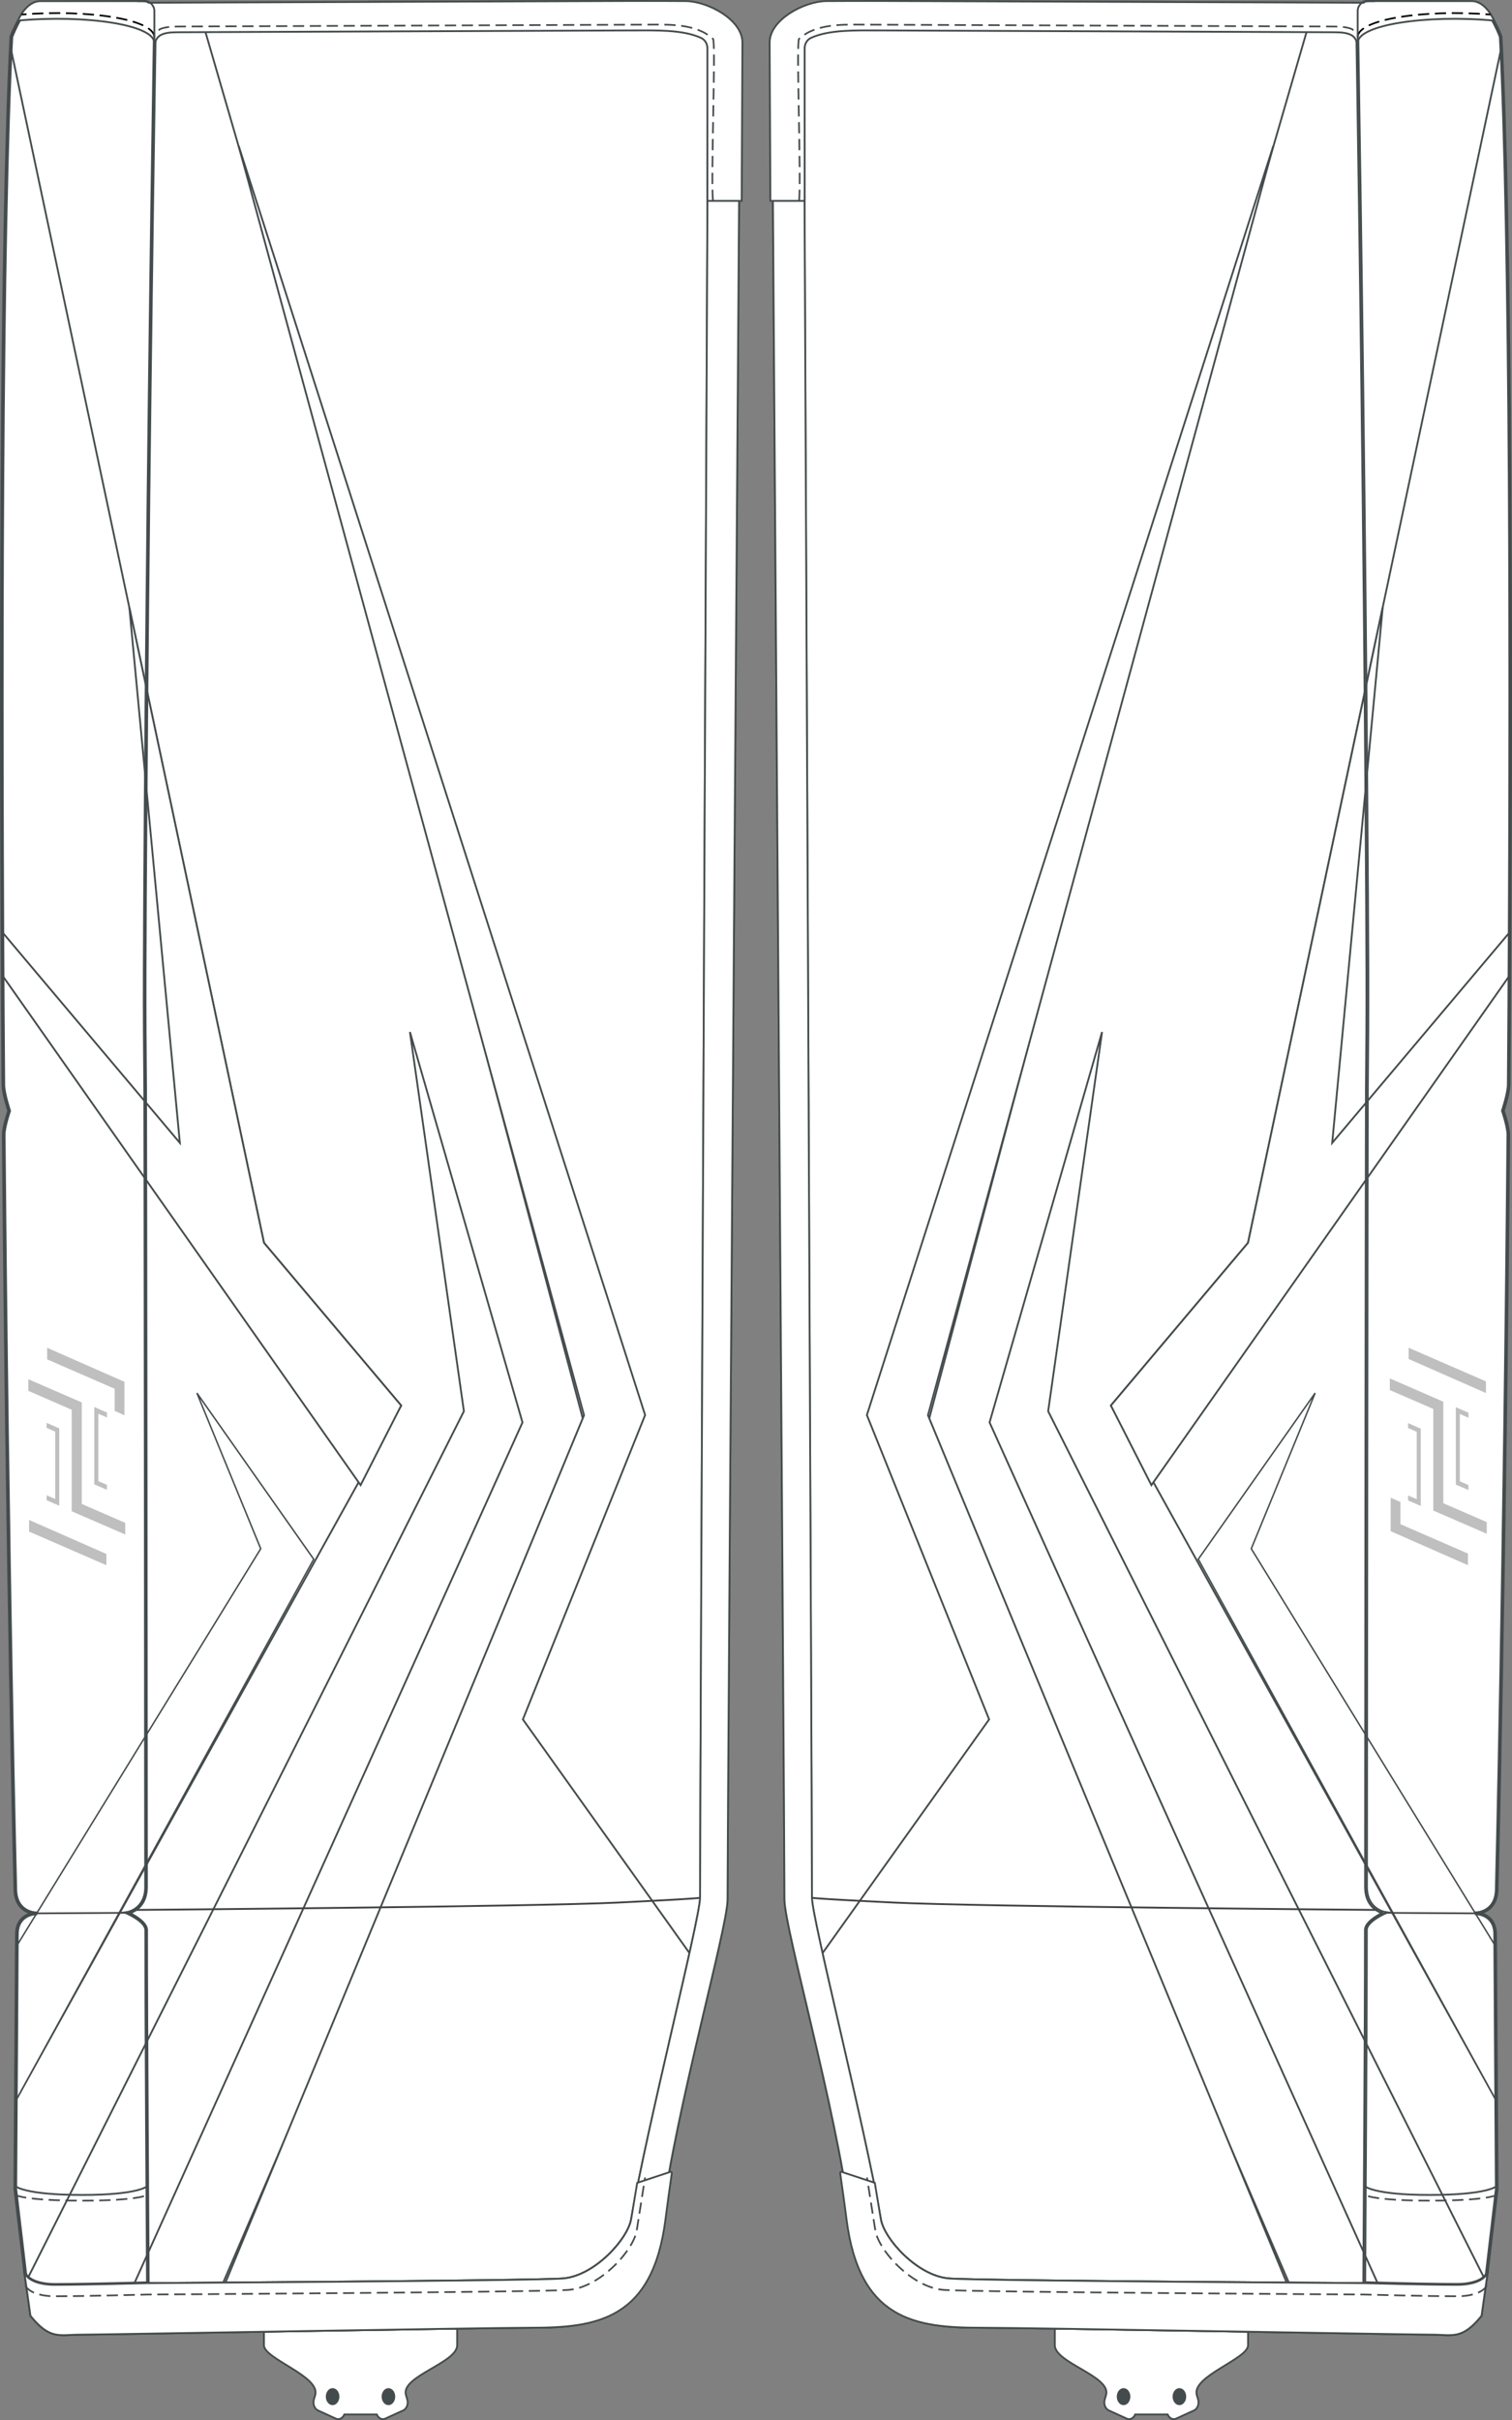 <?xml version="1.0" encoding="UTF-8"?>
<svg id="Layer_2" xmlns="http://www.w3.org/2000/svg" xmlns:xlink="http://www.w3.org/1999/xlink" viewBox="0 0 265.08 424.03">
  <rect x="0" y="0" width="265.08" height="424.03" fill="#808080" stroke="none"/>
  <defs>
    <style>
      .cls-1 {
        stroke: #000;
      }

      .cls-1, .cls-2, .cls-3, .cls-4 {
        fill: none;
      }

      .cls-1, .cls-4 {
        stroke-dasharray: 1.97 .99;
        stroke-width: .3px;
      }

      .cls-2 {
        stroke-width: .32px;
      }

      .cls-2, .cls-5 {
        stroke: #414042;
      }

      .cls-6, .cls-7, .cls-8, .cls-9 {
        fill: #fff;
      }

      .cls-10 {
        clip-path: url(#clippath-1);
      }

      .cls-11 {
        fill: #bfbfbf;
      }

      .cls-5 {
        fill: #e2c675;
        stroke-width: .29px;
      }

      .cls-7, .cls-3 {
        stroke-width: .32px;
      }

      .cls-7, .cls-3, .cls-8, .cls-4, .cls-9 {
        stroke: #444b4c;
      }

      .cls-12 {
        fill: #444b4c;
      }

      .cls-8 {
        stroke-width: .32px;
      }

      .cls-9 {
        stroke-width: .26px;
      }

      .cls-13 {
        clip-path: url(#clippath);
      }
    </style>
    <clipPath id="clippath">
      <path id="Mask-2" data-name="Mask" class="cls-7" d="M263.09,6.46s-2.2-6.02-4.76-6.02l-18.62-.12c-.25,0-.48.06-.66.17h-5.67s-61.01-.32-79.41-.32c-8.05,0-11.6,2.4-13.08,5.1h0c-.03-7.81,1.44,311.77,1.44,327.24,0,3.64,9.21,39.78,12.08,56.35.6,3.48,6.43,9.96,11.99,10.37,5.56.4,72.73.81,72.73.81h0c.43.01,10.81.3,16.28.3.82,0,1.53-.06,2.16-.18,1.65-.3,2.63-.94,3.05-1.66l1.76-14.91-.28-44.67c0-3.67-3.4-3.67-3.4-3.67,0,0,3.69,0,3.69-4.33,0,0,1.37-53.43,2.03-132.1,0-1.39-.95-4.19-.95-4.19,0,0,1-3.04,1.01-4.56.51-66.46.45-148.35-1.4-183.61Z"/>
    </clipPath>
    <clipPath id="clippath-1">
      <path id="Mask-5" data-name="Mask" class="cls-7" d="M1.99,6.46S4.19.44,6.75.44l18.62-.12c.25,0,.48.06.66.17h5.67S92.7.17,111.1.17c8.05,0,11.6,2.4,13.08,5.1h0c.03-7.81-1.44,311.77-1.44,327.24,0,3.64-9.21,39.78-12.08,56.35-.6,3.48-6.43,9.96-11.99,10.37-5.56.4-72.73.81-72.73.81h0c-.43.01-10.81.3-16.28.3-.82,0-1.53-.06-2.16-.18-1.65-.3-2.63-.94-3.05-1.66l-1.76-14.91.28-44.67c0-3.67,3.4-3.67,3.4-3.67,0,0-3.69,0-3.69-4.33,0,0-1.37-53.43-2.03-132.1,0-1.39.95-4.19.95-4.19,0,0-1-3.04-1.01-4.56C.08,123.61.14,41.72,1.99,6.46Z"/>
    </clipPath>
  </defs>
  <g id="Template">
    <g id="Pads">
      <g id="Front">
        <g>
          <g id="Right">
            <g id="ToeTie">
              <path class="cls-8" d="M218.8,406.41h-33.87v4.51c0,3.11,9.93,5.45,8.98,8.71l-.23.8c-.23.78.09,1.64.72,1.92l3.14,1.43c.57.26,1.21-.06,1.48-.73h5.69c.27.67.91.99,1.49.73l3.13-1.43c.62-.28.94-1.14.72-1.92l-.23-.8c-.95-3.26,8.99-6.31,8.99-8.71v-4.51Z"/>
              <ellipse class="cls-12" cx="196.98" cy="419.93" rx="1.19" ry="1.49"/>
              <ellipse class="cls-12" cx="206.77" cy="419.93" rx="1.19" ry="1.49"/>
            </g>
            <g id="Base">
              <path class="cls-7" d="M260.83,398.05l-1.09,7.72c-3.44,4.25-5.1,3.3-8.65,3.3-3.56,0-71.09-1.21-79.05-1.21-11.51,0-20.75-1.3-22.99-19.07-2.4-19.06-11.52-51-11.52-55.97,0-15.48-2.17-314.98-2.17-318.85,0-5.76,5.55-8.69,5.55-8.69-.03-7.82,1.44,311.76,1.44,327.23,0,3.64,9.21,39.78,12.08,56.35.6,3.48,6.43,9.96,11.99,10.37,5.56.4,72.73.81,72.73.81h0c.43.01,10.81.3,16.28.3.82,0,1.53-.06,2.16-.18,1.65-.3,2.63-.94,3.05-1.66.09-.15.16-.3.19-.45Z"/>
              <path class="cls-7" d="M138.28,13.97c0-5.76,2.62-8.69,2.62-8.69"/>
              <path class="cls-7" d="M264.5,190.07c0,1.52-1.01,4.56-1.01,4.56,0,0,.96,2.8.95,4.19-.66,78.67-2.03,132.1-2.03,132.1,0,4.33-3.69,4.33-3.69,4.33,0,0,3.4,0,3.4,3.67l.28,44.67-1.76,14.91c-.42.72-1.4,1.36-3.05,1.66-.62.12-1.34.18-2.16.18-5.46,0-15.85-.29-16.28-.3.06-11.87.29-43.29.29-61.88,0-1.56,3.27-3,3.27-3,0,0-3.25-.51-3.25-4.54,0-19.46.12-135.36.15-139.1.17-17.45.1-26.73-.09-52.52-.08-10.71-.18-21.69-.28-32.54-.54-54.6-1.35-103.15-1.35-103.15,0,0,0-2.21,1.15-2.82.19-.11.41-.17.66-.17l18.62.12c2.55,0,4.76,6.02,4.76,6.02,1.85,35.26,1.91,117.15,1.4,183.61Z"/>
            </g>
            <g id="Design">
              <path id="Mask" class="cls-6" d="M263.09,6.46s-2.2-6.02-4.76-6.02l-18.62-.12c-.25,0-.48.06-.66.17h-5.67s-61.01-.32-79.41-.32c-8.05,0-11.6,2.4-13.08,5.1h0c-.03-7.81,1.44,311.77,1.44,327.24,0,3.64,9.21,39.78,12.08,56.35.6,3.48,6.43,9.96,11.99,10.37,5.56.4,72.73.81,72.73.81h0c.43.01,10.81.3,16.28.3.82,0,1.53-.06,2.16-.18,1.65-.3,2.63-.94,3.05-1.66l1.76-14.91-.28-44.67c0-3.67-3.4-3.67-3.4-3.67,0,0,3.69,0,3.69-4.33,0,0,1.37-53.43,2.03-132.1,0-1.39-.95-4.19-.95-4.19,0,0,1-3.04,1.01-4.56.51-66.46.45-148.35-1.4-183.61Z"/>
              <g class="cls-13">
                <polygon class="cls-7" points="222.22 25.6 160.76 256.61 170.23 270.43 238.06 428.1 273.42 419.93 273.42 -12.16 235 -14.84 222.22 25.6"/>
                <polygon class="cls-7" points="271.07 383.81 194.76 246.27 218.8 217.76 264.95 .16 273.46 .16 271.07 383.81"/>
                <polygon class="cls-7" points="252.52 424.42 173.49 249.23 193.21 180.82 183.76 247.27 277.53 433.56 252.88 433.24 252.52 424.42"/>
                <polygon class="cls-9" points="272.43 386.42 210.08 273.2 230.57 244.08 219.37 271.36 293.36 391.69 273.46 393.5 272.43 386.42"/>
                <polygon class="cls-7" points="139.6 361.38 180.02 301.27 159.81 244.08 235 -14.84 137.53 -14.84 137.53 332.82 139.6 361.38"/>
                <polygon class="cls-7" points="194.76 246.27 218.8 217.76 242.41 106.46 233.56 200.25 296.72 125.34 201.86 260.22 194.76 246.27"/>
                <polygon class="cls-7" points="223.22 25.6 162.69 247.97 228.24 406.41 137.53 406.41 144.21 342.21 173.41 301.27 151.98 247.94 223.22 25.6"/>
              </g>
              <path id="Mask-3" data-name="Mask" class="cls-3" d="M263.09,6.46s-2.2-6.02-4.76-6.02l-18.62-.12c-.25,0-.48.06-.66.17h-5.67s-61.01-.32-79.41-.32c-8.05,0-11.6,2.4-13.08,5.1h0c-.03-7.81,1.44,311.77,1.44,327.24,0,3.64,9.21,39.78,12.08,56.35.6,3.48,6.43,9.96,11.99,10.37,5.56.4,72.73.81,72.73.81h0c.43.01,10.81.3,16.28.3.82,0,1.53-.06,2.16-.18,1.65-.3,2.63-.94,3.05-1.66l1.76-14.91-.28-44.67c0-3.67-3.4-3.67-3.4-3.67,0,0,3.69,0,3.69-4.33,0,0,1.37-53.43,2.03-132.1,0-1.39-.95-4.19-.95-4.19,0,0,1-3.04,1.01-4.56.51-66.46.45-148.35-1.4-183.61Z"/>
            </g>
            <g id="Line">
              <line class="cls-5" x1="242.72" y1="335.16" x2="258.72" y2="335.25"/>
              <path class="cls-3" d="M262.4,383.04s-1.5,1.55-11.78,1.55c-9.83,0-11.38-1.55-11.38-1.55"/>
              <path class="cls-2" d="M241.42,334.65s-69.42-.56-84.7-1.29c-15.27-.74-14.37-.85-14.37-.85l-4.82.31"/>
              <path class="cls-3" d="M255.44,400.5c-3.23,0-8.73-.1-15.9-.29h-.53s0-.17,0-.17c.05-9.7.29-42.95.29-61.88,0-1.32,2.08-2.51,2.97-2.96-.91-.31-2.95-1.37-2.95-4.58,0-17.76.12-135.17.15-139.1.15-15.78.12-23.49-.09-52.52-.07-9.82-.16-20.46-.28-32.54-.53-53.98-1.34-102.66-1.35-103.15,0-.1.01-2.32,1.24-2.97.21-.12.46-.19.73-.19l18.62.12c2.63,0,4.81,5.87,4.9,6.12v.05c1.76,33.33,1.97,111.32,1.41,183.62,0,1.44-.87,4.13-1,4.56.13.4.95,2.88.94,4.19-.66,77.77-2.01,131.67-2.03,132.1,0,3-1.74,3.99-2.88,4.32,1.05.3,2.6,1.17,2.6,3.67l.28,44.67-1.78,14.99c-.49.84-1.61,1.45-3.16,1.74-.64.12-1.35.18-2.18.18ZM239.32,399.88h.23c7.17.2,12.66.3,15.89.3.81,0,1.51-.06,2.13-.18,1.44-.26,2.48-.81,2.93-1.56l1.75-14.88-.28-44.65c0-3.46-3.11-3.51-3.25-3.51v-.32c.14,0,3.53-.06,3.53-4.17.01-.44,1.37-54.33,2.03-132.1,0-1.35-.93-4.11-.94-4.14l-.02-.05.02-.05s1-3.03,1.01-4.51h0c.55-72.28.35-150.24-1.4-183.58-.15-.4-2.26-5.89-4.6-5.89l-18.62-.12c-.22,0-.42.05-.58.15-1.06.56-1.07,2.66-1.07,2.68,0,.48.82,49.17,1.35,103.15.12,12.08.21,22.72.28,32.54.21,29.03.24,36.75.09,52.52-.03,3.47-.15,118.44-.15,139.1,0,3.85,3.08,4.38,3.11,4.38l.54.09-.5.22s-3.17,1.41-3.17,2.85c0,18.83-.24,51.62-.29,61.72Z"/>
              <path class="cls-7" d="M260.83,398.05l-1.09,7.72c-3.44,4.25-5.1,3.3-8.65,3.3-3.56,0-71.09-1.21-79.05-1.21-11.51,0-20.75-1.3-22.99-19.07-2.4-19.06-11.52-51-11.52-55.97,0-15.48-2.17-314.98-2.17-318.85,0-5.76,5.55-8.69,5.55-8.69-.03-7.82,1.44,311.76,1.44,327.23,0,3.64,9.21,39.78,12.08,56.35.6,3.48,6.43,9.96,11.99,10.37,5.56.4,72.73.81,72.73.81h0c.43.01,10.81.3,16.28.3.82,0,1.53-.06,2.16-.18,1.65-.3,2.63-.94,3.05-1.66.09-.15.16-.3.19-.45Z"/>
            </g>
            <g id="Binding">
              <path class="cls-7" d="M153.37,382.47c.61,3.62.66,4.06,1.06,6.39.6,3.48,6.43,9.96,11.99,10.37,5.56.4,72.73.81,72.73.81h0c.43.01,10.81.3,16.28.3.82,0,1.53-.06,2.16-.18,1.65-.3,2.63-.94,3.05-1.66.09-.15.16-.3.19-.45l-1.09,7.72c-3.44,4.25-5.1,3.3-8.65,3.3-3.56,0-71.09-1.21-79.05-1.21-11.51,0-21.4-1.3-23.64-19.07-.28-2.25-.66-4.96-1.1-8-.03-.19.17-.32.32-.22l5.75,1.9Z"/>
              <path class="cls-7" d="M239.04.48l-85.1-.31c-3.73,0-6.88,0-9.06.02-3.9.03-9.97,3.28-9.95,7.28.05,9.94.13,26.79.13,27.73h6.01s0-26.75,0-26.75c0-.77.43-1.5,1.11-1.81,3.21-1.47,7.88-1.31,11.8-1.31,3.91,0,76.72.32,80.04.32,2.63,0,3.4.61,3.77,1.52l.24.34c0-3.18,12.07-4.98,23.91-3.9,0,0-1.39-3.42-3.95-3.42h-17.72c-1.1,0-1.23.28-1.23.28Z"/>
            </g>
            <g id="Stitch">
              <path class="cls-4" d="M262.4,384.59s-1.5,1-11.78,1c-9.83,0-11.38-1-11.38-1"/>
              <path class="cls-4" d="M260.65,400.5c-.42.72-1.4,1.36-3.05,1.66-.62.12-1.34.18-2.16.18-5.46,0-15.85-.29-16.28-.3h0s-68.14-.41-73.7-.81c-5.57-.41-11.39-6.89-11.99-10.37l-1.47-9.32"/>
              <path class="cls-4" d="M140.09,35.2c.41-3.72-.54-28.02,0-28.39,3.05-2.8,8.04-2.49,11.77-2.49,0,0,79.6.33,82.16.33,1.36,0,2.33.16,3.04.47l.96.88"/>
              <path class="cls-1" d="M238.03,6.51c0-3.13,11.64-4.91,23.27-3.96"/>
              <path class="cls-3" d="M238.03,12.49V1.93c0-.95.75-1.73,1.68-1.73h1.33"/>
            </g>
          </g>
          <g id="Right-2" data-name="Right">
            <g id="ToeTie-2" data-name="ToeTie">
              <path class="cls-8" d="M46.28,406.41h33.87v4.51c0,3.11-9.93,5.45-8.98,8.71l.23.8c.23.78-.09,1.64-.72,1.92l-3.14,1.43c-.57.26-1.21-.06-1.48-.73h-5.69c-.27.67-.91.99-1.49.73l-3.13-1.43c-.62-.28-.94-1.14-.72-1.92l.23-.8c.95-3.26-8.99-6.31-8.99-8.71v-4.51Z"/>
              <ellipse class="cls-12" cx="68.1" cy="419.93" rx="1.19" ry="1.49"/>
              <path class="cls-12" d="M59.5,419.93c0-.82-.53-1.49-1.19-1.49-.66,0-1.19.67-1.19,1.49,0,.82.53,1.49,1.19,1.49s1.19-.67,1.19-1.49Z"/>
            </g>
            <g id="Base-2" data-name="Base">
              <path class="cls-7" d="M4.25,398.05l1.09,7.72c3.44,4.25,5.1,3.3,8.65,3.3,3.56,0,71.09-1.21,79.05-1.21,11.51,0,20.75-1.3,22.99-19.07,2.4-19.06,11.52-51,11.52-55.97,0-15.48,2.17-314.98,2.17-318.85,0-5.76-5.55-8.69-5.55-8.69.03-7.82-1.44,311.76-1.44,327.23,0,3.64-9.21,39.78-12.08,56.35-.6,3.48-6.43,9.96-11.99,10.37-5.56.4-72.73.81-72.73.81h0c-.43.01-10.81.3-16.28.3-.82,0-1.53-.06-2.16-.18-1.65-.3-2.63-.94-3.05-1.66-.09-.15-.16-.3-.19-.45Z"/>
              <path class="cls-7" d="M126.8,13.97c0-5.76-2.62-8.69-2.62-8.69"/>
              <path class="cls-7" d="M.59,190.07c0,1.52,1.01,4.56,1.01,4.56,0,0-.96,2.8-.95,4.19.66,78.67,2.03,132.1,2.03,132.1,0,4.33,3.69,4.33,3.69,4.33,0,0-3.4,0-3.4,3.67l-.28,44.67,1.76,14.91c.42.72,1.4,1.36,3.05,1.66.62.12,1.34.18,2.16.18,5.46,0,15.85-.29,16.28-.3-.06-11.87-.29-43.29-.29-61.88,0-1.56-3.27-3-3.27-3,0,0,3.25-.51,3.25-4.54,0-19.46-.12-135.36-.15-139.1-.17-17.45-.1-26.73.09-52.52.08-10.71.18-21.69.28-32.54.54-54.6,1.35-103.15,1.35-103.15,0,0,0-2.21-1.15-2.82-.19-.11-.41-.17-.66-.17l-18.62.12c-2.55,0-4.76,6.02-4.76,6.02C.14,41.72.08,123.61.59,190.07Z"/>
            </g>
            <g id="Design-2" data-name="Design">
              <path id="Mask-4" data-name="Mask" class="cls-6" d="M1.99,6.46S4.19.44,6.75.44l18.62-.12c.25,0,.48.06.66.17h5.67S92.7.17,111.1.17c8.05,0,11.6,2.4,13.08,5.1h0c.03-7.81-1.44,311.77-1.44,327.24,0,3.64-9.21,39.78-12.08,56.35-.6,3.48-6.43,9.96-11.99,10.37-5.56.4-72.73.81-72.73.81h0c-.43.01-10.81.3-16.28.3-.82,0-1.53-.06-2.16-.18-1.65-.3-2.63-.94-3.05-1.66l-1.76-14.91.28-44.67c0-3.67,3.4-3.67,3.4-3.67,0,0-3.69,0-3.69-4.33,0,0-1.37-53.43-2.03-132.1,0-1.39.95-4.19.95-4.19,0,0-1-3.04-1.01-4.56C.08,123.61.14,41.72,1.99,6.46Z"/>
              <g class="cls-10">
                <polygon class="cls-7" points="42.86 25.6 104.32 256.61 94.85 270.43 27.02 428.1 -8.33 419.93 -8.33 -12.16 30.08 -14.84 42.86 25.6"/>
                <polygon class="cls-7" points="-5.99 383.81 70.33 246.27 46.28 217.76 .13 .16 -8.37 .16 -5.99 383.81"/>
                <polygon class="cls-7" points="12.57 424.42 91.6 249.23 71.87 180.82 81.33 247.27 -12.44 433.56 12.21 433.24 12.57 424.42"/>
                <polygon class="cls-9" points="-7.34 386.42 55 273.2 34.52 244.08 45.71 271.36 -28.27 391.69 -8.37 393.5 -7.34 386.42"/>
                <polygon class="cls-7" points="125.49 361.38 85.07 301.27 105.28 244.08 30.08 -14.84 127.55 -14.84 127.55 332.82 125.49 361.38"/>
                <polygon class="cls-7" points="70.33 246.27 46.28 217.76 22.68 106.46 31.53 200.25 -31.63 125.34 63.22 260.22 70.33 246.27"/>
                <polygon class="cls-7" points="41.86 25.6 102.39 247.97 36.85 406.41 127.55 406.41 120.88 342.21 91.67 301.27 113.1 247.94 41.86 25.6"/>
              </g>
              <path id="Mask-6" data-name="Mask" class="cls-3" d="M1.99,6.46S4.19.44,6.75.44l18.62-.12c.25,0,.48.06.66.17h5.67S92.7.17,111.1.17c8.05,0,11.6,2.4,13.08,5.1h0c.03-7.81-1.44,311.77-1.44,327.24,0,3.64-9.21,39.78-12.08,56.35-.6,3.48-6.43,9.96-11.99,10.37-5.56.4-72.73.81-72.73.81h0c-.43.01-10.81.3-16.28.3-.82,0-1.53-.06-2.16-.18-1.65-.3-2.63-.94-3.05-1.66l-1.76-14.91.28-44.67c0-3.67,3.4-3.67,3.4-3.67,0,0-3.69,0-3.69-4.33,0,0-1.37-53.43-2.03-132.1,0-1.39.95-4.19.95-4.19,0,0-1-3.04-1.01-4.56C.08,123.61.14,41.72,1.99,6.46Z"/>
            </g>
            <g id="Line-2" data-name="Line">
              <line class="cls-5" x1="22.36" y1="335.16" x2="6.37" y2="335.25"/>
              <path class="cls-3" d="M2.69,383.04s1.5,1.55,11.78,1.55c9.83,0,11.38-1.55,11.38-1.55"/>
              <path class="cls-2" d="M23.66,334.65s69.42-.56,84.7-1.29c15.27-.74,14.37-.85,14.37-.85l4.82.31"/>
              <path class="cls-3" d="M7.46,400.32c-1.55-.28-2.67-.9-3.16-1.74l-1.78-14.99.28-44.67c0-2.5,1.54-3.37,2.6-3.67-1.14-.33-2.88-1.32-2.88-4.32-.01-.43-1.37-54.33-2.03-132.1,0-1.31.8-3.79.94-4.19-.14-.42-1-3.12-1-4.56C-.12,117.77.08,39.78,1.83,6.45v-.05c.1-.25,2.28-6.12,4.91-6.12l18.62-.12c.28,0,.53.06.73.19,1.22.65,1.24,2.87,1.24,2.97,0,.49-.82,49.17-1.35,103.15-.12,12.08-.21,22.72-.28,32.54-.21,29.03-.24,36.74-.09,52.52.03,3.93.15,121.34.15,139.1,0,3.21-2.04,4.27-2.95,4.58.89.45,2.97,1.64,2.97,2.96,0,18.93.25,52.18.29,61.88v.16s-.53.01-.53.01c-7.17.19-12.67.29-15.9.29-.83,0-1.55-.06-2.18-.18ZM25.47,338.16c0-1.44-3.14-2.84-3.17-2.85l-.5-.22.54-.08s3.11-.53,3.11-4.38c0-20.66-.12-135.63-.15-139.1-.15-15.78-.12-23.5.09-52.52.07-9.82.16-20.46.28-32.54.53-53.98,1.34-102.67,1.35-103.15,0-.02-.01-2.12-1.07-2.68-.16-.1-.36-.15-.58-.15l-18.62.12c-2.34,0-4.45,5.49-4.6,5.89C.4,39.83.19,117.79.74,190.07h0c0,1.48,1,4.48,1.01,4.51l.02.05-.02.05s-.95,2.79-.94,4.14c.66,77.77,2.02,131.66,2.03,132.1,0,4.11,3.39,4.17,3.53,4.17v.32c-.13,0-3.25.05-3.25,3.51l-.28,44.65,1.75,14.88c.45.74,1.49,1.29,2.93,1.56.62.12,1.31.18,2.13.18,3.23,0,8.73-.1,15.89-.29h.23c-.05-10.11-.29-42.9-.29-61.73Z"/>
              <path class="cls-7" d="M4.25,398.05l1.09,7.72c3.44,4.25,5.1,3.3,8.65,3.3,3.56,0,71.09-1.21,79.05-1.21,11.51,0,20.75-1.3,22.99-19.07,2.4-19.06,11.52-51,11.52-55.97,0-15.48,2.17-314.98,2.17-318.85,0-5.76-5.55-8.69-5.55-8.69.03-7.82-1.44,311.76-1.44,327.23,0,3.64-9.21,39.78-12.08,56.35-.6,3.48-6.43,9.96-11.99,10.37-5.56.4-72.73.81-72.73.81h0c-.43.01-10.81.3-16.28.3-.82,0-1.53-.06-2.16-.18-1.65-.3-2.63-.94-3.05-1.66-.09-.15-.16-.3-.19-.45Z"/>
            </g>
            <g id="Binding-2" data-name="Binding">
              <path class="cls-7" d="M111.71,382.47c-.61,3.62-.66,4.06-1.06,6.39-.6,3.48-6.43,9.96-11.99,10.37-5.56.4-72.73.81-72.73.81h0c-.43.01-10.81.3-16.28.3-.82,0-1.53-.06-2.16-.18-1.65-.3-2.63-.94-3.05-1.66-.09-.15-.16-.3-.19-.45l1.09,7.72c3.44,4.25,5.1,3.3,8.65,3.3,3.56,0,71.09-1.21,79.05-1.21,11.51,0,21.4-1.3,23.64-19.07.28-2.25.66-4.96,1.1-8,.03-.19-.17-.32-.32-.22l-5.75,1.9Z"/>
              <path class="cls-7" d="M26.05.48L111.15.17c3.73,0,6.88,0,9.06.02,3.9.03,9.97,3.28,9.95,7.28-.05,9.94-.13,26.79-.13,27.73h-6.01V8.45c0-.77-.43-1.5-1.12-1.81-3.21-1.47-7.88-1.31-11.8-1.31-3.91,0-76.72.32-80.04.32-2.63,0-3.4.61-3.77,1.52l-.24.34c0-3.18-12.07-4.98-23.91-3.9C3.14,3.61,4.53.2,7.09.2h17.72c1.1,0,1.23.28,1.23.28Z"/>
            </g>
            <g id="Stitch-2" data-name="Stitch">
              <path class="cls-4" d="M2.69,384.59s1.5,1,11.78,1c9.83,0,11.38-1,11.38-1"/>
              <path class="cls-4" d="M4.44,400.5c.42.72,1.4,1.36,3.05,1.66.62.12,1.34.18,2.16.18,5.46,0,15.85-.29,16.28-.3h0s68.14-.41,73.7-.81c5.57-.41,11.39-6.89,11.99-10.37l1.47-9.32"/>
              <path class="cls-4" d="M125,35.2c-.41-3.72.54-28.02,0-28.39-3.05-2.8-8.04-2.49-11.77-2.49,0,0-79.6.33-82.16.33-1.36,0-2.33.16-3.04.47l-.96.88"/>
              <path class="cls-1" d="M27.05,6.51c0-3.13-11.64-4.91-23.27-3.96"/>
              <path class="cls-3" d="M27.06,12.49V1.93c0-.95-.75-1.73-1.68-1.73h-1.33"/>
            </g>
          </g>
          <g>
            <polygon class="cls-11" points="10.39 250.27 10.37 250.27 8.17 249.31 8.17 250.18 9.68 250.84 9.68 262.65 8.17 261.99 8.17 262.86 10.39 263.83 10.39 250.28 10.39 250.27"/>
            <polygon class="cls-11" points="14.34 245.73 4.96 241.66 4.96 243.69 4.96 243.7 12.57 247.01 12.57 264.8 21.96 268.87 21.96 266.84 21.96 266.83 14.34 263.52 14.34 245.73"/>
            <polygon class="cls-11" points="8.26 238.18 20.1 243.33 20.1 247.22 21.81 247.97 21.81 244.08 21.81 242.11 8.26 236.15 8.26 238.18"/>
            <polyline class="cls-11" points="18.65 274.25 18.65 272.28 5.1 266.32 5.1 268.36 18.65 274.25"/>
            <polygon class="cls-11" points="18.75 247.5 16.53 246.53 16.53 260.08 16.53 260.09 16.55 260.09 18.75 261.04 18.75 260.17 17.24 259.52 17.24 247.71 18.75 248.37 18.75 247.5"/>
          </g>
          <g>
            <polygon class="cls-11" points="255.23 260.13 255.25 260.13 257.45 261.08 257.45 260.21 255.93 259.55 255.93 247.75 257.45 248.41 257.45 247.53 255.23 246.57 255.23 260.12 255.23 260.13"/>
            <polygon class="cls-11" points="251.28 264.67 260.66 268.74 260.66 266.7 260.66 266.7 253.04 263.39 253.04 245.6 243.66 241.52 243.66 243.56 243.66 243.56 251.28 246.87 251.28 264.67"/>
            <polygon class="cls-11" points="257.36 272.21 245.52 267.06 245.52 263.17 243.81 262.43 243.81 266.32 243.81 268.29 257.36 274.25 257.36 272.21"/>
            <polyline class="cls-11" points="246.96 236.15 246.96 238.12 260.51 244.08 260.51 242.04 246.96 236.15"/>
            <polygon class="cls-11" points="246.86 262.9 249.08 263.86 249.08 250.31 249.08 250.31 249.06 250.31 246.86 249.35 246.86 250.22 248.38 250.88 248.38 262.68 246.86 262.03 246.86 262.9"/>
          </g>
        </g>
      </g>
    </g>
  </g>
</svg>